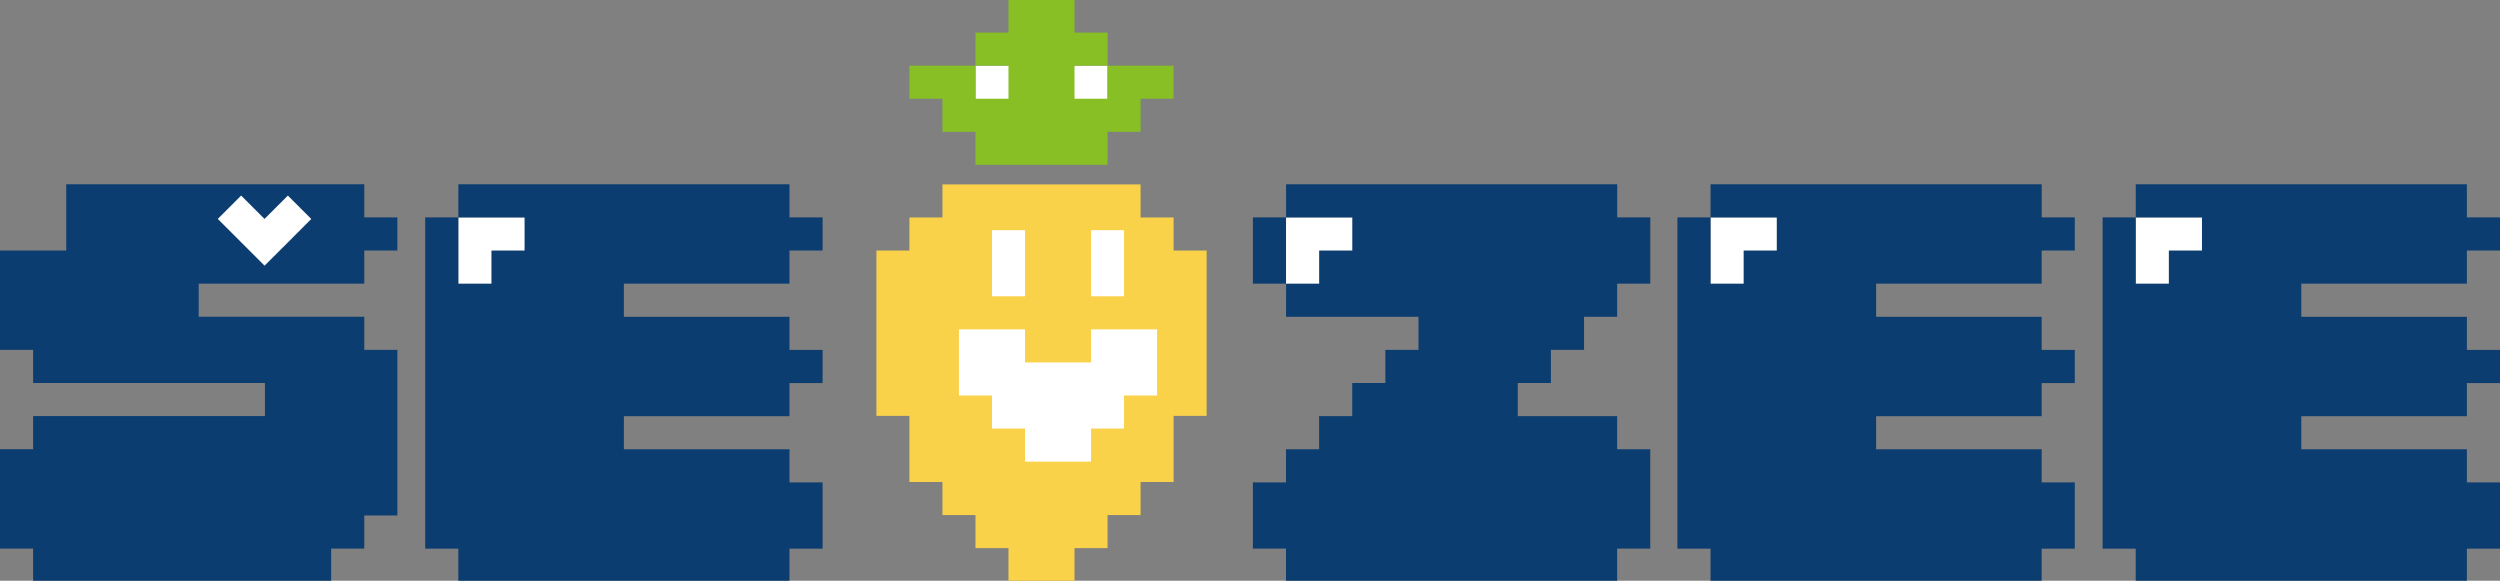 <?xml version="1.0" encoding="UTF-8"?>
<svg id="_圖層_2_拷貝_4" data-name="圖層 2 拷貝 4" xmlns="http://www.w3.org/2000/svg" viewBox="0 0 898.83 208.79">
  <rect x="0" y="0" width="898.83" height="208.79" fill="#808080" stroke="none"/>
  <defs>
    <style>
      .cls-1 {
        fill: #fad249;
      }

      .cls-2 {
        fill: #fff;
      }

      .cls-3 {
        fill: #0c3d70;
      }

      .cls-4 {
        fill: #87bf25;
      }
    </style>
  </defs>
  <g>
    <rect class="cls-2" x="164.78" y="78.17" width="30.19" height="24.94"/>
    <path class="cls-3" d="M283.84,78.17h11.91v11.91h-11.91v11.91h-59.53v11.91h59.53v11.91h11.91v11.91h-11.91v11.91h-59.53v11.91h59.53v11.91h11.91v23.81h-11.91v11.91h-119.06v-11.91h-11.91V78.17h11.91v23.81h11.91v-11.91h11.91v-11.91h-23.81v-11.91h119.06v11.91Z"/>
  </g>
  <g>
    <rect class="cls-2" x="462.37" y="78.17" width="36.55" height="26.23"/>
    <path class="cls-3" d="M593.33,78.17v23.81h-11.91v11.91h-11.91v11.91h-11.91v11.91h-11.91v11.91h35.72v11.91h11.91v35.72h-11.91v11.91h-119.06v-11.91h-11.91v-23.81h11.91v-11.91h11.91v-11.91h11.91v-11.91h11.91v-11.91h11.91v-11.91h-47.62v-11.91h11.91v-11.91h11.91v-11.91h-23.81v-11.91h119.06v11.91h11.91Zm-130.97,23.81h-11.91v-23.81h11.91v23.81Z"/>
  </g>
  <g>
    <rect class="cls-2" x="614.99" y="78.17" width="36.13" height="28.94"/>
    <path class="cls-3" d="M734.05,78.17h11.91v11.91h-11.91v11.91h-59.53v11.91h59.53v11.91h11.91v11.91h-11.91v11.91h-59.53v11.91h59.53v11.91h11.91v23.81h-11.91v11.91h-119.06v-11.91h-11.91V78.17h11.91v23.81h11.91v-11.91h11.91v-11.91h-23.81v-11.91h119.06v11.91Z"/>
  </g>
  <g>
    <rect class="cls-2" x="767.86" y="78.17" width="36.67" height="29.06"/>
    <path class="cls-3" d="M886.92,78.17h11.91v11.91h-11.91v11.91h-59.53v11.91h59.53v11.91h11.91v11.91h-11.91v11.91h-59.53v11.91h59.53v11.91h11.91v23.81h-11.91v11.91h-119.06v-11.91h-11.91V78.17h11.91v23.81h11.91v-11.91h11.91v-11.91h-23.81v-11.91h119.06v11.91Z"/>
  </g>
  <g>
    <polygon class="cls-3" points="130.97 101.98 130.97 90.07 142.87 90.07 142.87 78.17 130.97 78.17 130.97 66.26 23.81 66.26 23.81 68.28 23.81 78.17 23.81 90.07 11.91 90.07 0 90.07 0 109.7 0 125.79 11.91 125.79 11.91 137.7 95.25 137.7 95.25 149.6 11.91 149.6 11.91 161.51 0 161.51 0 197.23 11.91 197.23 11.91 209.13 119.06 209.13 119.06 197.23 130.97 197.23 130.97 185.32 142.87 185.32 142.87 125.79 130.97 125.79 130.97 113.88 71.44 113.88 71.44 101.98 130.97 101.98"/>
    <polygon class="cls-2" points="103.52 87.13 111.91 78.73 103.5 70.32 95.1 78.71 86.7 70.31 78.3 78.71 86.71 87.11 95.12 95.52 103.52 87.13"/>
  </g>
  <g>
    <g>
      <rect class="cls-2" x="350.72" y="23.61" width="47.48" height="16.55"/>
      <polygon class="cls-4" points="374.45 59.27 386.32 59.27 398.2 59.27 398.2 47.38 410.07 47.38 410.07 35.5 421.94 35.5 421.94 23.61 410.07 23.61 398.2 23.61 398.2 35.5 386.32 35.5 386.32 23.61 398.2 23.61 398.2 11.72 386.32 11.72 386.32 -.17 374.45 -.17 362.58 -.17 362.58 11.72 350.72 11.72 350.72 23.61 362.58 23.61 362.58 35.5 350.72 35.5 350.72 23.61 338.84 23.61 326.97 23.61 326.97 35.5 338.84 35.5 338.84 47.38 350.72 47.38 350.72 59.27 362.58 59.27 374.45 59.27"/>
    </g>
    <g>
      <polygon class="cls-1" points="421.94 90.07 421.94 78.19 410.07 78.19 410.07 66.29 398.2 66.29 386.32 66.29 374.45 66.29 362.58 66.29 350.72 66.29 338.84 66.29 338.84 78.19 326.97 78.19 326.97 90.07 315.1 90.07 315.1 101.96 315.1 113.84 315.1 125.74 315.1 137.63 315.1 149.51 326.97 149.51 326.97 161.4 326.97 173.29 338.84 173.29 338.84 185.18 350.72 185.18 350.72 197.07 362.58 197.07 362.58 208.96 374.45 208.96 386.32 208.96 386.32 197.07 398.2 197.07 398.2 185.18 410.07 185.18 410.07 173.29 421.94 173.29 421.94 161.4 421.94 149.51 433.82 149.51 433.82 137.63 433.82 125.74 433.82 113.84 433.82 101.96 433.82 90.07 421.94 90.07"/>
      <g>
        <polygon class="cls-2" points="392.27 118.42 392.27 130.3 380.39 130.3 368.52 130.3 368.52 118.42 356.65 118.42 344.77 118.42 344.77 130.3 344.77 142.19 356.65 142.19 356.65 154.07 368.52 154.07 368.52 165.97 380.39 165.97 392.27 165.97 392.27 154.07 404.13 154.07 404.13 142.19 416 142.19 416 130.3 416 118.42 404.13 118.42 392.27 118.42"/>
        <polygon class="cls-2" points="392.27 94.63 392.27 106.52 404.13 106.52 404.13 94.63 404.13 82.75 392.27 82.75 392.27 94.63"/>
        <polygon class="cls-2" points="356.65 106.52 368.52 106.52 368.52 94.63 368.52 82.75 356.65 82.75 356.65 94.63 356.65 106.52"/>
      </g>
    </g>
  </g>
</svg>